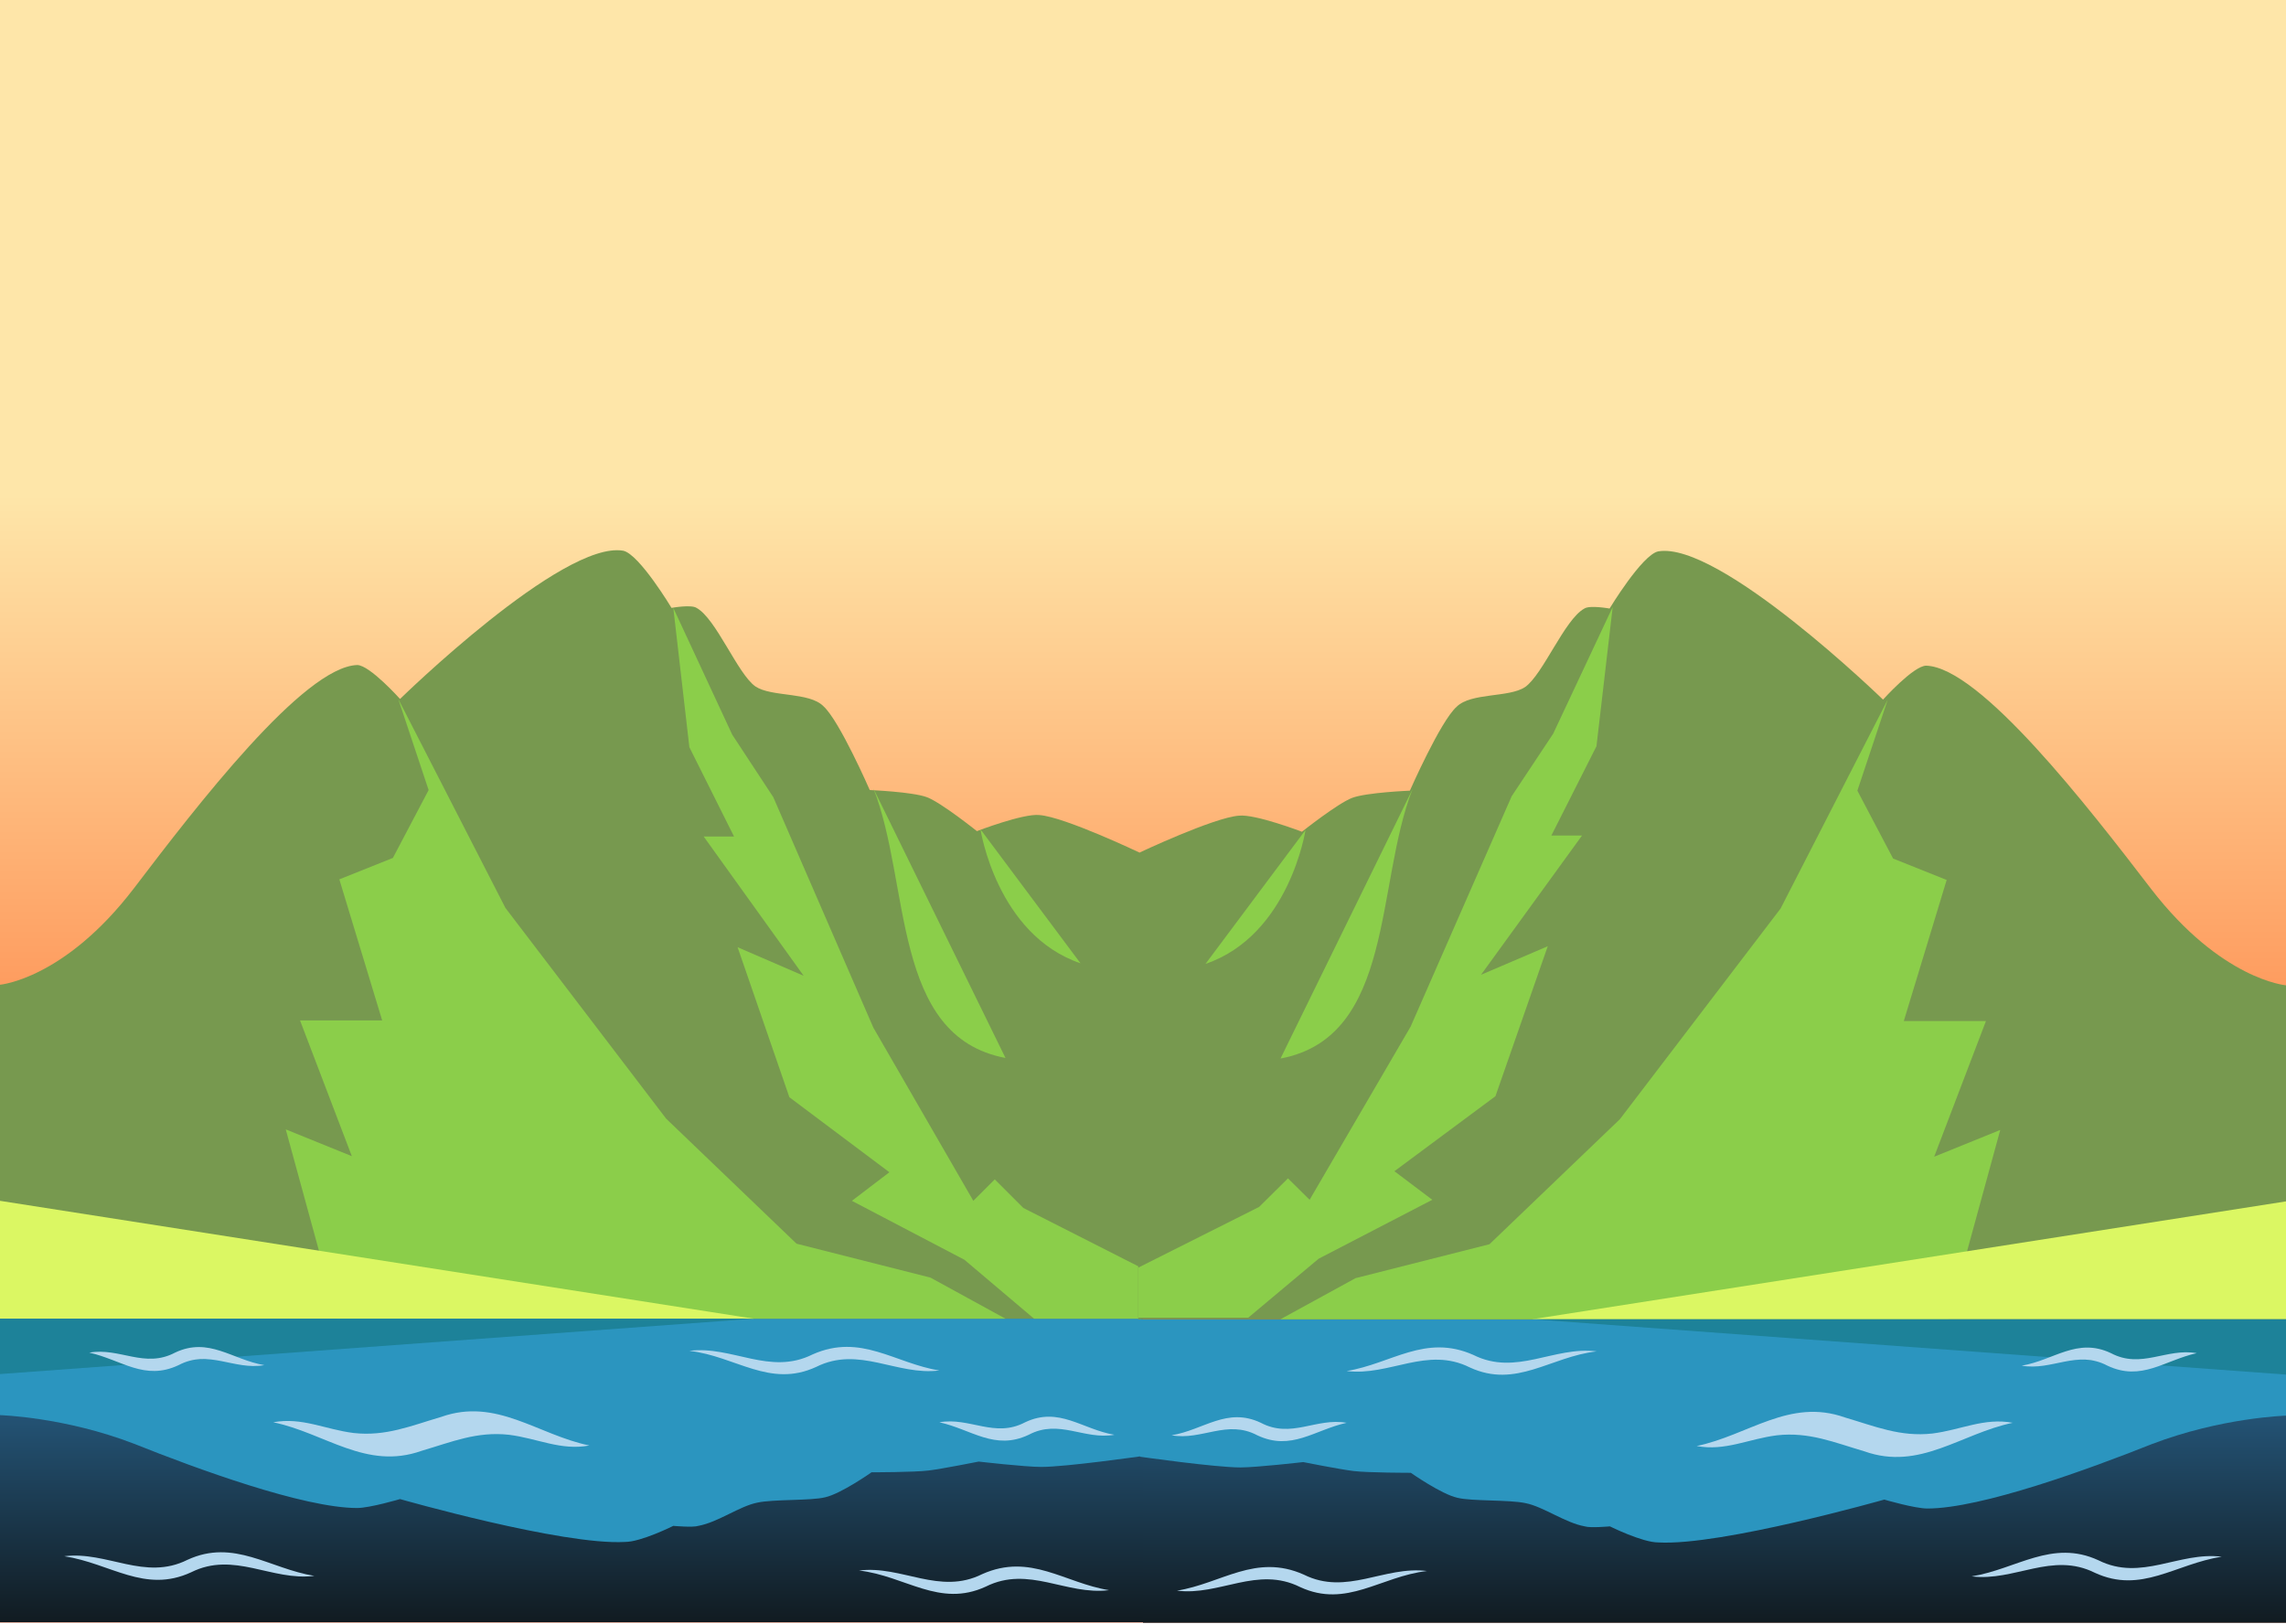 <svg width="1440" height="1023" viewBox="0 0 1440 1023" fill="none" xmlns="http://www.w3.org/2000/svg">
<rect width="1440" height="1022" fill="url(#paint0_linear_215_296)"/>
<path d="M0 830.661H720V1021.91H0V830.661Z" fill="url(#paint1_linear_215_296)"/>
<path d="M0 891.411C0 891.411 40.5 892.536 84.375 909.411C123.75 925.161 191.25 949.911 225 949.911C232.875 949.911 252 944.286 252 944.286C252 944.286 354.375 973.536 393.75 971.286C403.875 971.286 424.125 961.161 424.125 961.161C424.125 961.161 436.5 962.286 439.875 961.161C452.25 958.911 465.75 948.786 477 946.536C487.125 944.286 510.75 945.411 519.75 943.161C529.875 940.911 549 927.411 549 927.411C549 927.411 576 927.411 585 926.286C594 925.161 616.5 920.661 616.5 920.661C616.5 920.661 645.75 924.036 655.875 924.036C671.625 924.036 718.875 917.286 718.875 917.286V830.661H0V891.411Z" fill="#2B95BF"/>
<path d="M0 620.286C0 620.286 40.5 616.911 84.375 559.536C123.75 507.786 191.25 420.036 225 418.911C232.875 418.911 252 440.286 252 440.286C252 440.286 354.375 340.161 392.625 346.911C402.75 349.161 423 382.911 423 382.911C423 382.911 435.375 380.661 438.75 382.911C451.125 389.661 464.625 424.536 475.875 432.411C486 439.161 509.625 435.786 518.625 444.786C528.75 453.786 547.875 497.661 547.875 497.661C547.875 497.661 574.875 498.786 583.875 502.161C592.875 505.536 615.375 523.536 615.375 523.536C615.375 523.536 644.625 512.286 654.75 513.411C670.5 514.536 717.75 537.036 717.75 537.036V830.661H0V620.286Z" fill="#77994F"/>
<path d="M633.374 666.411L550.124 496.536C573.749 556.161 561.374 652.911 633.374 666.411Z" fill="#8BCE4A"/>
<path d="M617.624 522.411C617.624 522.411 627.749 588.786 680.624 606.786L617.624 522.411Z" fill="#8BCE4A"/>
<path d="M212.625 830.661L180 711.411L221.625 728.286L189 642.786H240.75L213.75 553.911L247.5 540.411L270 497.661L250.875 440.286L318.375 571.911L419.625 704.661L501.75 783.411L586.125 804.786L633.375 830.661H212.625Z" fill="#8BCE4A"/>
<path d="M424.125 382.911L434.249 470.661L462.374 526.911H443.25L506.25 614.661L464.624 596.661L497.25 691.161L560.249 738.411L536.625 756.411L607.499 793.536L651.375 830.661H720V799.161L644.624 760.911L626.625 742.911L613.124 756.411L550.125 647.286L487.124 502.161L461.25 462.786L424.125 382.911Z" fill="#8BCE4A"/>
<path d="M474.75 830.661H0V756.411L474.75 830.661Z" fill="#DBF763"/>
<path d="M474.75 830.661H0V865.536L474.75 830.661Z" fill="#1D8299"/>
<path d="M56.25 852.036C75.375 848.661 91.125 862.161 110.25 852.036C131.625 841.911 146.25 856.536 166.5 859.911C147.375 863.286 131.625 849.786 112.5 859.911C91.125 870.036 76.5 856.536 56.25 852.036Z" fill="#B4D7EE"/>
<path d="M591.751 895.911C610.876 892.536 626.626 906.036 645.751 895.911C667.126 885.786 681.751 900.411 702.001 903.786C682.876 907.161 667.126 893.661 648.001 903.786C626.626 913.911 612.001 900.411 591.751 895.911Z" fill="#B4D7EE"/>
<path d="M172.125 895.911C190.125 892.536 204.75 900.411 222.75 902.661C243 904.911 258.75 898.161 277.875 892.536C312.75 880.161 338.625 903.786 371.25 910.536C353.25 913.911 338.625 906.036 320.625 903.786C300.375 901.536 284.625 908.286 265.5 913.911C230.625 926.286 204.75 902.661 172.125 895.911Z" fill="#B4D7EE"/>
<path d="M434.251 850.911C461.251 847.536 484.876 866.661 511.876 853.161C542.251 839.661 563.626 858.786 591.751 863.286C564.751 866.661 541.126 847.536 514.126 861.036C484.876 874.536 463.501 854.286 434.251 850.911Z" fill="#B4D7EE"/>
<path d="M541.126 989.286C568.126 985.911 591.751 1005.04 618.751 991.536C649.126 978.036 670.501 997.161 698.626 1001.66C671.626 1005.04 648.001 985.911 621.001 999.411C591.751 1012.91 570.376 992.661 541.126 989.286Z" fill="#B4D7EE"/>
<path d="M40.501 980.286C67.501 976.911 91.126 996.036 118.126 982.536C147.376 969.036 169.876 988.161 198.001 992.661C171.001 996.036 147.376 976.911 120.376 990.411C91.126 1003.91 69.751 984.786 40.501 980.286Z" fill="#B4D7EE"/>
<path d="M1440 830.998H720V1022.22H1440V830.998Z" fill="url(#paint2_linear_215_296)"/>
<path d="M1440 891.738C1440 891.738 1399.33 892.863 1355.27 909.735C1315.73 925.483 1247.95 950.229 1214.06 950.229C1206.15 950.229 1186.95 944.605 1186.95 944.605C1186.95 944.605 1084.15 973.85 1044.61 971.6C1034.44 971.6 1014.11 961.477 1014.11 961.477C1014.11 961.477 1001.68 962.602 998.289 961.477C985.863 959.227 972.306 949.104 961.009 946.854C950.842 944.605 927.119 945.729 918.081 943.48C907.914 941.23 888.709 927.732 888.709 927.732C888.709 927.732 861.596 927.732 852.559 926.608C843.521 925.483 820.927 920.983 820.927 920.983C820.927 920.983 791.555 924.358 781.388 924.358C765.572 924.358 718.125 917.609 718.125 917.609V830.998H1440V891.738Z" fill="#2B95BF"/>
<path d="M1440 620.658C1440 620.658 1399.2 617.284 1355.01 559.918C1315.34 508.176 1247.35 420.44 1213.35 419.315C1205.42 419.315 1186.16 440.687 1186.16 440.687C1186.16 440.687 1083.03 340.578 1044.5 347.327C1034.3 349.576 1013.91 383.321 1013.91 383.321C1013.91 383.321 1001.44 381.071 998.041 383.321C985.575 390.07 971.976 424.939 960.644 432.813C950.445 439.562 926.647 436.187 917.581 445.186C907.382 454.185 888.118 498.053 888.118 498.053C888.118 498.053 860.92 499.177 851.854 502.552C842.788 505.926 820.124 523.924 820.124 523.924C820.124 523.924 790.66 512.675 780.461 513.8C764.596 514.925 717 537.421 717 537.421V831H1440V620.658Z" fill="#77994F"/>
<path d="M806.626 666.775L889.876 496.927C866.251 556.543 878.626 653.277 806.626 666.775Z" fill="#8BCE4A"/>
<path d="M822.376 522.798C822.376 522.798 812.251 589.162 759.376 607.159L822.376 522.798Z" fill="#8BCE4A"/>
<path d="M1227.38 830.998L1260 711.767L1218.37 728.64L1251 643.154H1199.25L1226.25 554.293L1192.5 540.795L1170 498.052L1189.13 440.686L1121.63 572.29L1020.38 705.018L938.25 783.756L853.875 805.127L806.625 830.998H1227.38Z" fill="#8BCE4A"/>
<path d="M1015.88 382.321L1005.65 470.056L977.238 526.297H996.557L932.918 614.033L974.965 596.036L942.009 690.521L878.37 737.763L902.235 755.76L830.641 792.879L786.321 829.998H717.001V798.503L793.14 760.259L811.322 742.262L824.959 755.76L888.598 646.653L952.237 501.551L978.374 462.183L1015.88 382.321Z" fill="#8BCE4A"/>
<path d="M965.25 830.998H1440V756.76L965.25 830.998Z" fill="#DBF763"/>
<path d="M965.25 830.998H1440V865.867L965.25 830.998Z" fill="#1D8299"/>
<path d="M1383.75 852.37C1364.62 848.995 1348.87 862.493 1329.75 852.37C1308.37 842.246 1293.75 856.869 1273.5 860.243C1292.62 863.618 1308.37 850.12 1327.5 860.243C1348.87 870.367 1363.5 856.869 1383.75 852.37Z" fill="#B4D7EE"/>
<path d="M848.249 896.237C829.124 892.863 813.374 906.361 794.249 896.237C772.874 886.114 758.249 900.737 737.999 904.111C757.124 907.486 772.874 893.988 791.999 904.111C813.374 914.235 827.999 900.737 848.249 896.237Z" fill="#B4D7EE"/>
<path d="M1267.87 896.237C1249.87 892.863 1235.25 900.737 1217.25 902.986C1197 905.236 1181.25 898.487 1162.12 892.863C1127.25 880.49 1101.37 904.111 1068.75 910.86C1086.75 914.235 1101.37 906.361 1119.37 904.111C1139.62 901.862 1155.37 908.611 1174.5 914.235C1209.37 926.608 1235.25 902.986 1267.87 896.237Z" fill="#B4D7EE"/>
<path d="M1005.75 851.245C978.749 847.87 955.124 866.992 928.124 853.494C897.749 839.997 876.374 859.119 848.249 863.618C875.249 866.992 898.874 847.87 925.874 861.368C955.124 874.866 976.499 854.619 1005.75 851.245Z" fill="#B4D7EE"/>
<path d="M898.874 989.597C871.874 986.223 848.249 1005.34 821.249 991.847C790.874 978.349 769.499 997.471 741.374 1001.97C768.374 1005.34 791.999 986.223 818.999 999.721C848.249 1013.22 869.624 992.972 898.874 989.597Z" fill="#B4D7EE"/>
<path d="M1399.5 980.599C1372.5 977.224 1348.87 996.346 1321.87 982.848C1292.62 969.351 1270.12 988.473 1242 992.972C1269 996.346 1292.62 977.224 1319.62 990.722C1348.87 1004.22 1370.25 985.098 1399.5 980.599Z" fill="#B4D7EE"/>
<defs>
<linearGradient id="paint0_linear_215_296" x1="720" y1="0" x2="720" y2="1022" gradientUnits="userSpaceOnUse">
<stop offset="0.11" stop-color="#FEE6A9"/>
<stop offset="0.305" stop-color="#FEE6A9"/>
<stop offset="1" stop-color="#FF3D00"/>
</linearGradient>
<linearGradient id="paint1_linear_215_296" x1="360" y1="830.661" x2="360" y2="1021.91" gradientUnits="userSpaceOnUse">
<stop stop-color="#2C6D9C"/>
<stop offset="1" stop-color="#111B21"/>
</linearGradient>
<linearGradient id="paint2_linear_215_296" x1="1080" y1="830.998" x2="1080" y2="1022.22" gradientUnits="userSpaceOnUse">
<stop stop-color="#2C6D9C"/>
<stop offset="1" stop-color="#111B21"/>
</linearGradient>
</defs>
</svg>
